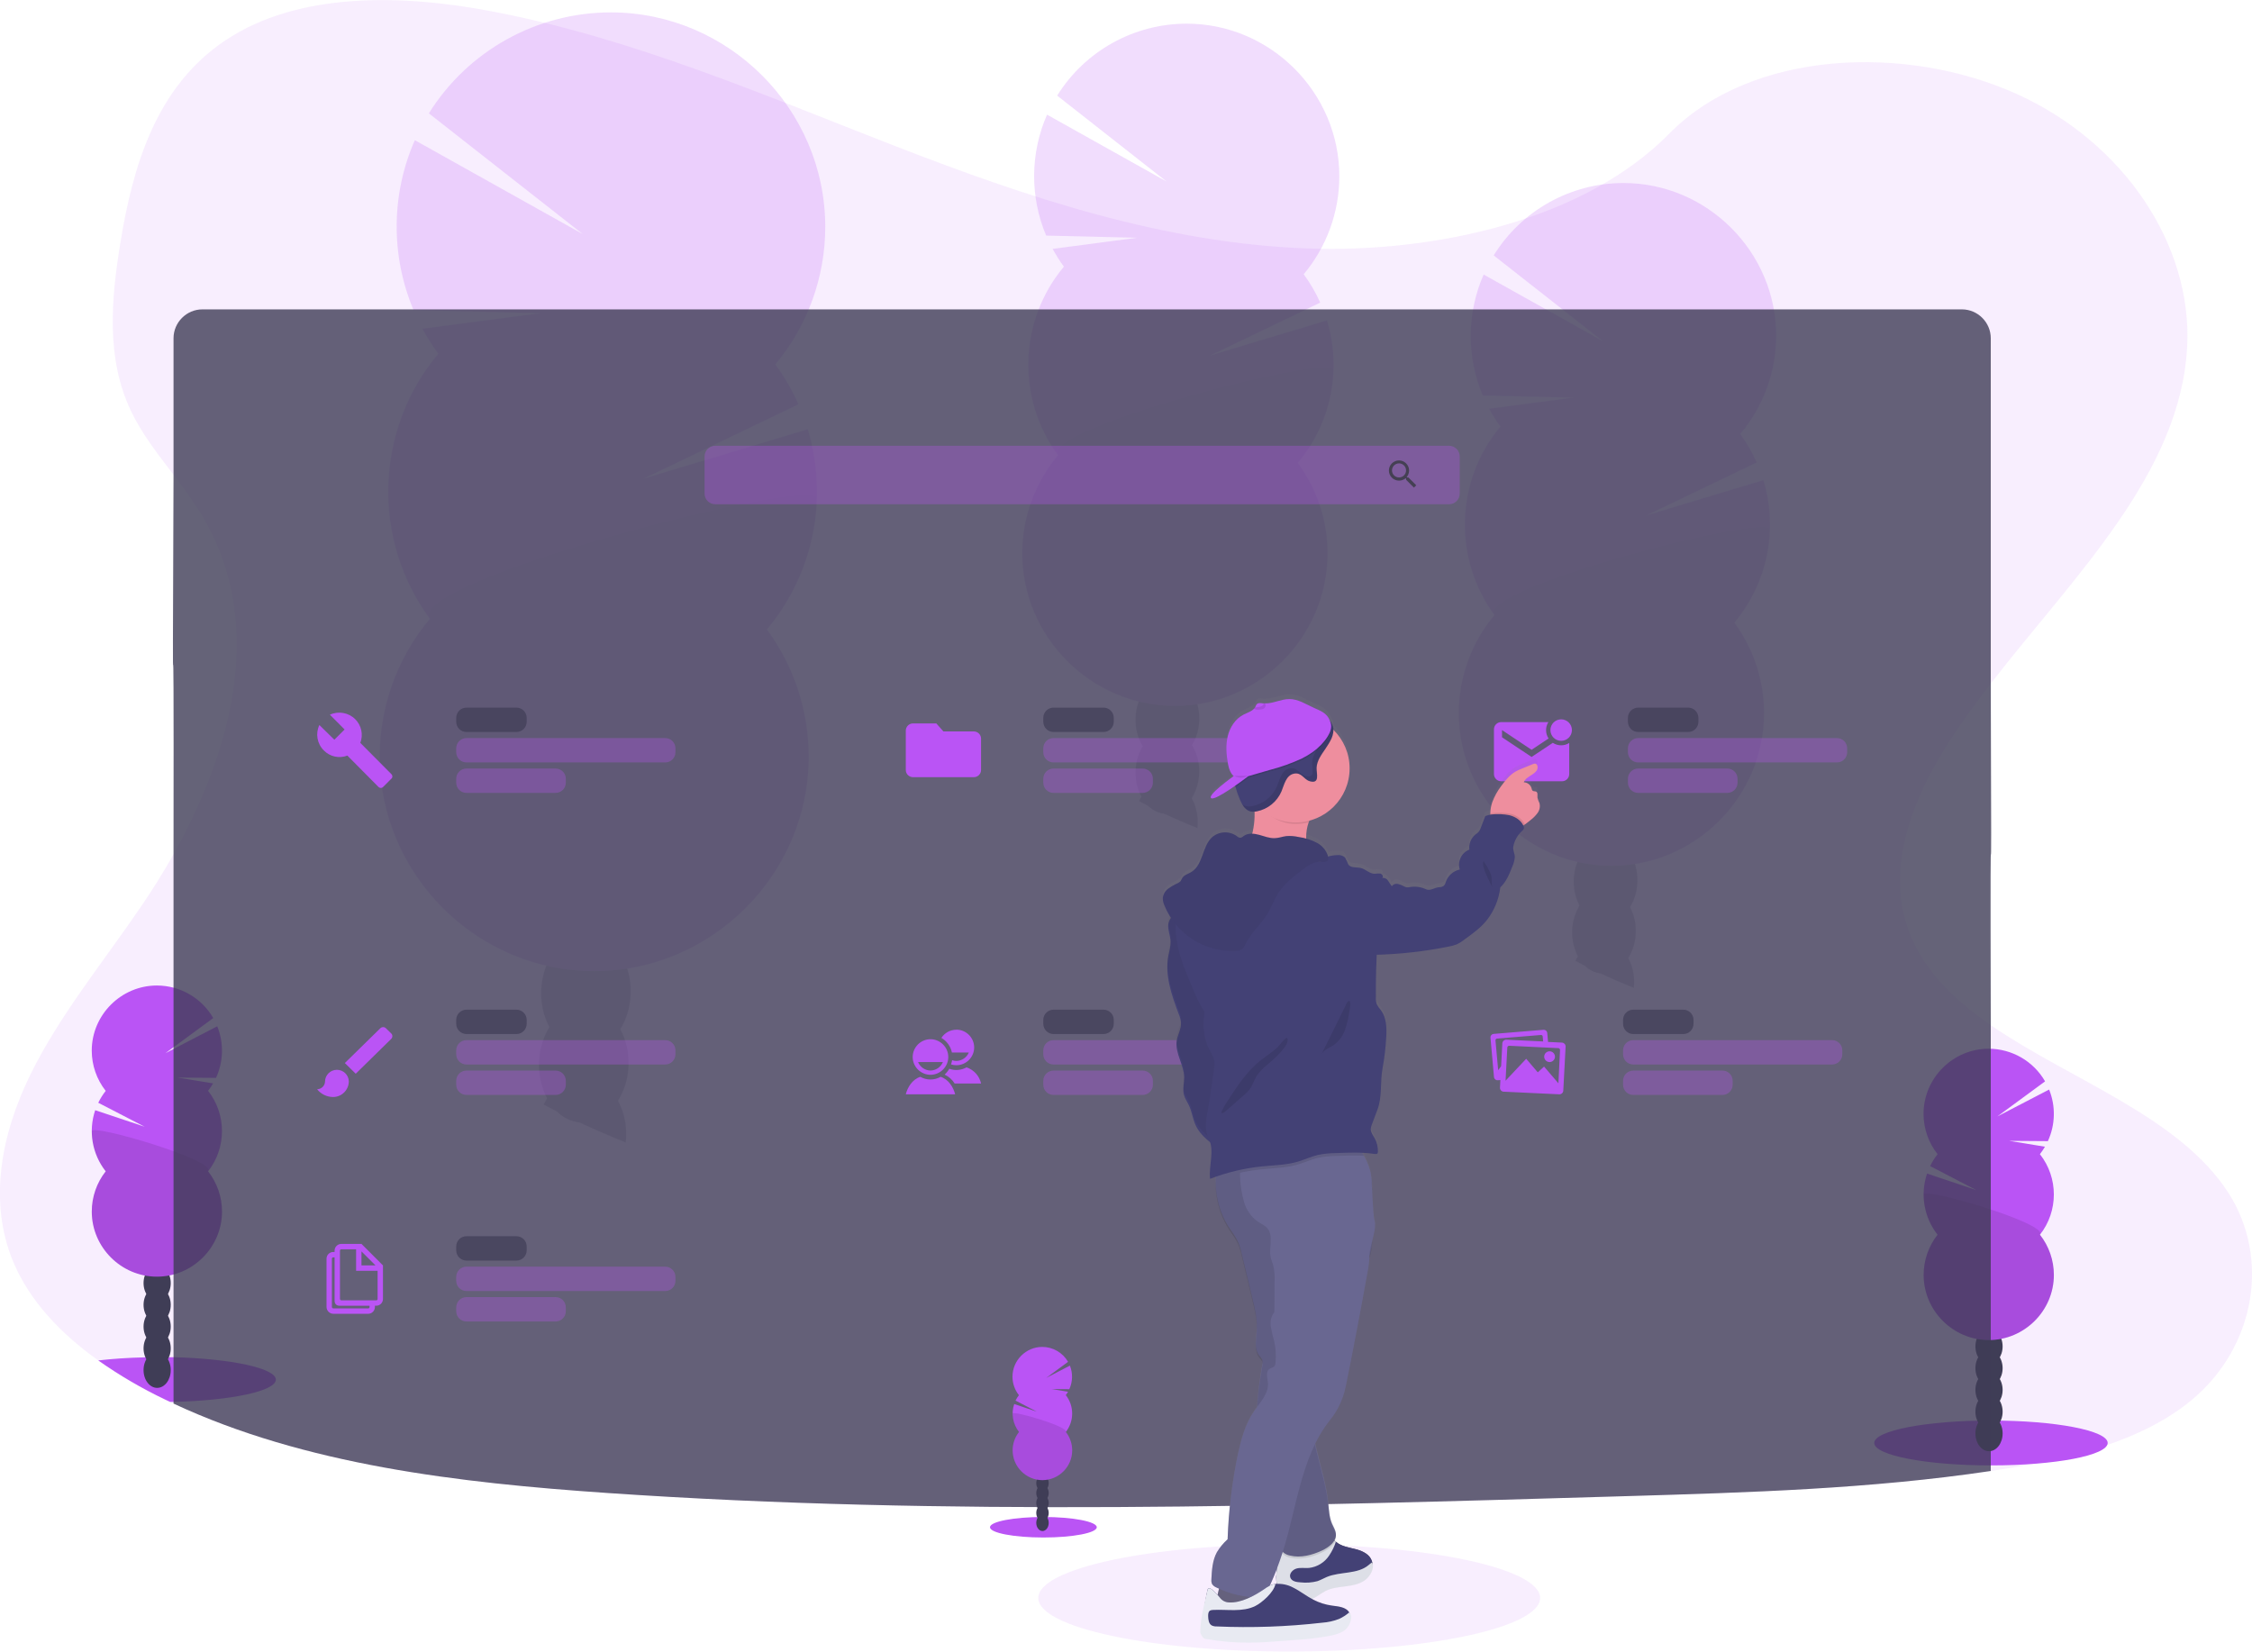 <?xml version="1.0" encoding="UTF-8" standalone="no"?><!DOCTYPE svg PUBLIC "-//W3C//DTD SVG 1.1//EN" "http://www.w3.org/Graphics/SVG/1.1/DTD/svg11.dtd"><svg width="100%" height="100%" viewBox="0 0 1100 807" version="1.1" xmlns="http://www.w3.org/2000/svg" xmlns:xlink="http://www.w3.org/1999/xlink" xml:space="preserve" xmlns:serif="http://www.serif.com/" style="fill-rule:evenodd;clip-rule:evenodd;stroke-linejoin:round;stroke-miterlimit:1.414;"><ellipse cx="629.72" cy="780.56" rx="122.56" ry="26.18" style="fill:#ba54f5;fill-opacity:0.1;"/><path d="M1070.55,683.84c-24.35,20.2 -59,28.56 -92.51,33.84l-5.64,0.86c-58.57,8.74 -118.32,10.52 -177.79,12.28c-165.87,4.91 -332.17,9.81 -497.6,-1.51c-73.16,-5 -148.13,-13.76 -212.25,-43.7l-1.67,-0.79c-0.83,-0.39 -1.66,-0.78 -2.49,-1.19c-11.385,-5.434 -22.29,-11.82 -32.6,-19.09c-18.31,-13.06 -33.43,-29 -41.42,-47.91c-12.52,-29.66 -5.9,-63 8.4,-92c14.3,-29 35.8,-55.12 54.34,-82.43c5.44,-8 10.6,-16.3 15.4,-24.81c30,-53.37 44.88,-115.13 13.43,-166.56c-4.151,-6.557 -8.634,-12.899 -13.43,-19c-7.67,-10 -15.47,-20 -20.74,-31.07c-12.29,-25.76 -9.65,-54.73 -5.17,-82.25c6,-36.59 17.05,-76 51.38,-98.86c35.67,-23.74 86.3,-22.54 130.57,-14c68.83,13.19 132.36,40.8 196.49,65.7c64.13,24.9 131.35,47.58 201.86,50.02c62.26,2.17 134.89,-14 176.23,-56.08c40.15,-40.85 115.6,-43.94 170,-19.27c51.91,23.54 85.48,73.36 83,123.12c-3.16,62.1 -54.93,111.83 -95.9,164.7c-6.81,8.79 -13.33,17.68 -19.28,26.72c-19.42,29.53 -33.15,65 -19.78,96.88c7.5,17.85 21.81,31.47 39.06,43.36c38.65,26.63 92,44.55 116,81.83c20.67,32.16 13.01,75.56 -17.89,101.21Z" style="fill:#ba54f5;fill-opacity:0.1;fill-rule:nonzero;"/><ellipse cx="972.5" cy="704.85" rx="57.01" ry="10.96" style="fill:#ba54f5;"/><ellipse cx="971.55" cy="700.19" rx="6.64" ry="8.69" style="fill:#3f3d56;"/><ellipse cx="971.55" cy="689.57" rx="6.64" ry="8.69" style="fill:#3f3d56;"/><ellipse cx="971.55" cy="678.94" rx="6.64" ry="8.69" style="fill:#3f3d56;"/><ellipse cx="971.55" cy="668.32" rx="6.64" ry="8.69" style="fill:#3f3d56;"/><ellipse cx="971.55" cy="657.7" rx="6.64" ry="8.69" style="fill:#3f3d56;"/><ellipse cx="971.55" cy="647.08" rx="6.64" ry="8.69" style="fill:#3f3d56;"/><ellipse cx="971.55" cy="636.46" rx="6.64" ry="8.69" style="fill:#3f3d56;"/><path d="M996.4,563.78c0.908,-1.153 1.734,-2.37 2.47,-3.64l-17.44,-2.86l18.86,0.14c3.667,-7.953 3.888,-17.079 0.61,-25.2l-25.31,13.15l23.34,-17.15c-5.667,-9.849 -16.199,-15.939 -27.562,-15.939c-17.445,0 -31.8,14.355 -31.8,31.8c0,7.155 2.415,14.105 6.852,19.719c-1.417,1.796 -2.634,3.741 -3.63,5.8l22.64,11.77l-24.14,-8.1c-3.445,10.17 -1.511,21.422 5.13,29.86c-4.404,5.603 -6.8,12.526 -6.8,19.653c0,17.445 14.355,31.8 31.8,31.8c17.445,0 31.8,-14.355 31.8,-31.8c0,-7.127 -2.396,-14.05 -6.8,-19.653c9.051,-11.495 9.051,-27.825 0,-39.32l-0.02,-0.03Z" style="fill:#ba54f5;fill-rule:nonzero;"/><path d="M939.61,583.44c-0.008,7.132 2.392,14.061 6.81,19.66c-4.404,5.603 -6.8,12.526 -6.8,19.653c0,17.445 14.355,31.8 31.8,31.8c17.445,0 31.8,-14.355 31.8,-31.8c0,-7.127 -2.396,-14.05 -6.8,-19.653c4.24,-5.41 -56.81,-23.23 -56.81,-19.66Z" style="fill-opacity:0.1;fill-rule:nonzero;"/><path d="M134.73,673.91c0,5.59 -21.81,10.21 -50,10.87l-1.67,0c-0.83,-0.39 -1.66,-0.78 -2.49,-1.19c-11.373,-5.423 -22.268,-11.796 -32.57,-19.05c6.85,-0.8 14.64,-1.34 23,-1.52l1.13,0c1.82,0 3.67,-0.06 5.54,-0.06l7.05,0c28.2,0.73 50.01,5.41 50.01,10.95Z" style="fill:#ba54f5;fill-rule:nonzero;"/><ellipse cx="76.76" cy="669.25" rx="6.64" ry="8.69" style="fill:#3f3d56;"/><ellipse cx="76.76" cy="658.63" rx="6.64" ry="8.69" style="fill:#3f3d56;"/><ellipse cx="76.76" cy="648.01" rx="6.64" ry="8.69" style="fill:#3f3d56;"/><ellipse cx="76.76" cy="637.39" rx="6.64" ry="8.69" style="fill:#3f3d56;"/><ellipse cx="76.76" cy="626.77" rx="6.64" ry="8.69" style="fill:#3f3d56;"/><ellipse cx="76.76" cy="616.15" rx="6.64" ry="8.69" style="fill:#3f3d56;"/><ellipse cx="76.76" cy="605.52" rx="6.64" ry="8.69" style="fill:#3f3d56;"/><path d="M101.61,532.84c0.908,-1.152 1.737,-2.365 2.48,-3.63l-17.45,-2.84l18.87,0.14c3.658,-7.952 3.876,-17.073 0.6,-25.19l-25.3,13.13l23.34,-17.16c-5.675,-9.822 -16.191,-15.892 -27.535,-15.892c-17.445,0 -31.8,14.355 -31.8,31.8c0,7.135 2.401,14.066 6.815,19.672c-1.411,1.8 -2.628,3.744 -3.63,5.8l22.64,11.7l-24.14,-8.07c-3.43,10.172 -1.498,21.416 5.13,29.86c-4.404,5.603 -6.8,12.526 -6.8,19.653c0,17.445 14.355,31.8 31.8,31.8c17.445,0 31.8,-14.355 31.8,-31.8c0,-7.127 -2.396,-14.05 -6.8,-19.653c9.051,-11.495 9.051,-27.825 0,-39.32l-0.02,0Z" style="fill:#ba54f5;fill-rule:nonzero;"/><path d="M44.83,552.5c-0.012,7.131 2.385,14.06 6.8,19.66c-4.404,5.603 -6.8,12.526 -6.8,19.653c0,17.445 14.355,31.8 31.8,31.8c17.445,0 31.8,-14.355 31.8,-31.8c0,-7.127 -2.396,-14.05 -6.8,-19.653c4.24,-5.41 -56.8,-23.23 -56.8,-19.66Z" style="fill-opacity:0.1;fill-rule:nonzero;"/><g opacity="0.2"><path d="M305.84,555.29c0,0.94 -0.1,1.86 -0.2,2.76c-7.76,-3.12 -15.4,-6.43 -22.92,-9.93c-4,-0.527 -7.722,-2.342 -10.6,-5.17c-2.19,-1.1 -4.37,-2.24 -6.54,-3.39c0.489,-1.034 1.043,-2.036 1.66,-3c4.2,-6.66 10.6,-10.83 17.65,-10.6c7.05,0.23 13.15,4.78 16.93,11.66c2.896,5.424 4.285,11.527 4.02,17.67Z" style="fill:#3f3d56;fill-rule:nonzero;"/><path d="M307,520.37c-0.144,6.126 -1.915,12.104 -5.13,17.32c-4.21,6.64 -10.6,10.81 -17.65,10.58c-0.49,0 -1,-0.06 -1.45,-0.1c-4,-0.527 -7.722,-2.342 -10.6,-5.17c-1.956,-1.85 -3.603,-4 -4.88,-6.37c-5.743,-11.051 -5.326,-24.332 1.1,-35c4.21,-6.66 10.6,-10.83 17.65,-10.6c7.05,0.23 13.15,4.78 16.93,11.66c2.897,5.428 4.289,11.533 4.03,17.68Z" style="fill:#3f3d56;fill-rule:nonzero;"/><path d="M264.344,483.998c0.499,-15.794 10.699,-28.307 22.764,-27.925c12.064,0.381 21.453,13.513 20.954,29.306c-0.499,15.794 -10.699,28.306 -22.763,27.925c-12.064,-0.381 -21.454,-13.513 -20.955,-29.306Z" style="fill:#3f3d56;"/><path d="M265.447,449.024c0.499,-15.794 10.699,-28.307 22.763,-27.925c12.064,0.381 21.454,13.513 20.955,29.306c-0.499,15.794 -10.699,28.306 -22.764,27.925c-12.064,-0.381 -21.453,-13.513 -20.954,-29.306Z" style="fill:#3f3d56;"/><path d="M266.549,414.05c0.499,-15.794 10.699,-28.307 22.763,-27.925c12.065,0.381 21.454,13.513 20.955,29.306c-0.499,15.794 -10.699,28.306 -22.763,27.925c-12.065,-0.381 -21.454,-13.513 -20.955,-29.306Z" style="fill:#3f3d56;"/><path d="M214.12,172.83c-2.863,-3.898 -5.456,-7.987 -7.76,-12.24l57.72,-7.62l-62.08,-1.5c-11.206,-26.564 -10.982,-56.606 0.62,-83l82,45.85l-75.15,-58.95c19.111,-30.642 52.768,-49.317 88.881,-49.317c57.464,0 104.75,47.286 104.75,104.75c0,24.57 -8.645,48.373 -24.411,67.217c4.456,6.063 8.247,12.587 11.31,19.46l-75.77,36.38l80.33,-24.17c10.258,33.846 2.724,70.68 -20,97.78c13.267,18.001 20.428,39.786 20.428,62.148c0,57.464 -47.286,104.75 -104.75,104.75c-57.464,0 -104.75,-47.286 -104.75,-104.75c0,-24.624 8.683,-48.476 24.512,-67.338c-28.585,-38.788 -26.891,-92.539 4.08,-129.45l0.04,0Z" style="fill:#ba54f5;fill-rule:nonzero;"/><path d="M399.05,243.45c-0.707,23.472 -9.322,46.031 -24.44,64c13.258,17.997 20.413,39.774 20.413,62.127c0,57.464 -47.286,104.75 -104.75,104.75c-57.465,0 -104.75,-47.286 -104.75,-104.75c0,-24.605 8.669,-48.441 24.477,-67.297c-13.43,-18.25 189.42,-70.58 189.05,-58.83Z" style="fill-opacity:0.1;fill-rule:nonzero;"/></g><g opacity="0.2"><path d="M798.18,480.51c0,0.67 -0.07,1.32 -0.14,2c-5.54,-2.193 -10.977,-4.547 -16.31,-7.06c-2.847,-0.38 -5.497,-1.671 -7.55,-3.68c-1.55,-0.79 -3.11,-1.6 -4.65,-2.41c0.349,-0.734 0.743,-1.445 1.18,-2.13c3,-4.74 7.54,-7.7 12.56,-7.54c5.02,0.16 9.36,3.4 12.05,8.3c2.049,3.844 3.037,8.167 2.86,12.52Z" style="fill:#3f3d56;fill-rule:nonzero;"/><path d="M799,455.62c-0.1,4.361 -1.36,8.617 -3.65,12.33c-3,4.72 -7.54,7.69 -12.56,7.53l-1,-0.07c-2.847,-0.38 -5.497,-1.671 -7.55,-3.68c-1.387,-1.323 -2.558,-2.854 -3.47,-4.54c-4.074,-7.857 -3.778,-17.293 0.78,-24.88c3,-4.74 7.55,-7.71 12.56,-7.55c5.01,0.16 9.37,3.4 12.05,8.3c2.047,3.859 3.028,8.196 2.84,12.56Z" style="fill:#3f3d56;fill-rule:nonzero;"/><path d="M768.698,429.777c0.355,-11.237 7.612,-20.14 16.196,-19.869c8.583,0.272 15.263,9.615 14.908,20.852c-0.355,11.237 -7.612,20.139 -16.195,19.868c-8.584,-0.271 -15.264,-9.614 -14.909,-20.851Z" style="fill:#3f3d56;"/><path d="M769.475,404.891c0.355,-11.237 7.612,-20.14 16.196,-19.868c8.583,0.271 15.264,9.614 14.909,20.851c-0.355,11.237 -7.612,20.14 -16.196,19.868c-8.583,-0.271 -15.264,-9.614 -14.909,-20.851Z" style="fill:#3f3d56;"/><path d="M770.262,380.006c0.355,-11.237 7.612,-20.14 16.196,-19.869c8.583,0.271 15.264,9.615 14.909,20.851c-0.355,11.237 -7.612,20.14 -16.196,19.869c-8.583,-0.271 -15.264,-9.615 -14.909,-20.851Z" style="fill:#3f3d56;"/><path d="M732.91,208.37c-2.041,-2.771 -3.886,-5.681 -5.52,-8.71l41.08,-5.42l-44.21,-1.07c-7.979,-18.904 -7.823,-40.284 0.43,-59.07l58.31,32.59l-53.4,-41.93c13.568,-21.957 37.608,-35.361 63.419,-35.361c40.897,0 74.55,33.653 74.55,74.55c0,17.59 -6.226,34.626 -17.569,48.071c3.176,4.317 5.878,8.964 8.06,13.86l-53.89,25.89l57.17,-17.2c7.314,24.082 1.956,50.299 -14.22,69.58c9.436,12.808 14.529,28.306 14.529,44.214c0,40.891 -33.649,74.54 -74.54,74.54c-40.892,0 -74.54,-33.649 -74.54,-74.54c0,-17.516 6.174,-34.484 17.431,-47.904c-20.317,-27.601 -19.109,-65.827 2.91,-92.09Z" style="fill:#ba54f5;fill-rule:nonzero;"/><path d="M864.52,258.59c-0.501,16.71 -6.634,32.77 -17.4,45.56c9.436,12.808 14.529,28.306 14.529,44.214c0,40.891 -33.649,74.54 -74.54,74.54c-40.892,0 -74.54,-33.649 -74.54,-74.54c0,-17.516 6.174,-34.484 17.431,-47.904c-9.58,-13 134.78,-50.23 134.52,-41.87Z" style="fill-opacity:0.1;fill-rule:nonzero;"/></g><g opacity="0.2"><path d="M585,402.46c0,0.67 -0.08,1.32 -0.15,2c-5.54,-2.193 -10.977,-4.547 -16.31,-7.06c-2.844,-0.38 -5.491,-1.671 -7.54,-3.68c-1.56,-0.79 -3.11,-1.6 -4.65,-2.41c0.344,-0.734 0.735,-1.446 1.17,-2.13c3,-4.73 7.55,-7.7 12.56,-7.54c5.01,0.16 9.36,3.4 12.05,8.3c2.053,3.844 3.044,8.166 2.87,12.52Z" style="fill:#3f3d56;fill-rule:nonzero;"/><path d="M585.74,377.57c-0.1,4.361 -1.36,8.617 -3.65,12.33c-3,4.72 -7.54,7.69 -12.56,7.53c-0.35,0 -0.68,0 -1,-0.07c-2.844,-0.38 -5.491,-1.671 -7.54,-3.68c-1.393,-1.319 -2.568,-2.852 -3.48,-4.54c-4.077,-7.858 -3.777,-17.297 0.79,-24.88c3,-4.74 7.54,-7.71 12.56,-7.55c5.02,0.16 9.36,3.4 12,8.3c2.062,3.855 3.056,8.192 2.88,12.56Z" style="fill:#3f3d56;fill-rule:nonzero;"/><path d="M554.659,350.808c0.337,-11.243 7.583,-20.161 16.171,-19.903c8.588,0.257 15.286,9.594 14.949,20.836c-0.337,11.243 -7.583,20.161 -16.171,19.904c-8.588,-0.258 -15.286,-9.595 -14.949,-20.837Z" style="fill:#3f3d56;"/><path d="M556.229,326.839c0.355,-11.236 7.612,-20.139 16.196,-19.868c8.583,0.271 15.264,9.614 14.909,20.851c-0.355,11.237 -7.612,20.14 -16.196,19.869c-8.583,-0.272 -15.264,-9.615 -14.909,-20.852Z" style="fill:#3f3d56;"/><path d="M557.027,301.944c0.355,-11.237 7.612,-20.14 16.195,-19.868c8.584,0.271 15.264,9.614 14.909,20.851c-0.355,11.237 -7.612,20.14 -16.195,19.868c-8.584,-0.271 -15.264,-9.614 -14.909,-20.851Z" style="fill:#3f3d56;"/><path d="M519.68,130.28c-2.038,-2.773 -3.882,-5.683 -5.52,-8.71l41.08,-5.42l-44.24,-1.07c-7.981,-18.904 -7.822,-40.287 0.44,-59.07l58.33,32.63l-53.39,-41.93c13.592,-21.835 37.56,-35.148 63.281,-35.148c40.891,0 74.54,33.649 74.54,74.54c0,17.5 -6.163,34.453 -17.401,47.868c3.179,4.317 5.885,8.964 8.07,13.86l-53.87,25.89l57.16,-17.2c7.314,24.082 1.956,50.299 -14.22,69.58c9.414,12.799 14.494,28.279 14.494,44.167c0,40.892 -33.648,74.54 -74.54,74.54c-40.891,0 -74.54,-33.648 -74.54,-74.54c0,-17.513 6.173,-34.478 17.426,-47.897c-20.333,-27.609 -19.129,-65.855 2.9,-92.13l0,0.04Z" style="fill:#ba54f5;fill-rule:nonzero;"/><path d="M651.29,180.54c-0.501,16.71 -6.634,32.77 -17.4,45.56c9.429,12.805 14.518,28.297 14.518,44.199c0,40.891 -33.649,74.54 -74.54,74.54c-40.892,0 -74.54,-33.649 -74.54,-74.54c0,-17.527 6.182,-34.505 17.452,-47.929c-9.59,-12.95 134.77,-50.19 134.51,-41.83Z" style="fill-opacity:0.1;fill-rule:nonzero;"/></g><path d="M972.4,500.81l0,217.73c-58.57,8.74 -118.32,10.52 -177.79,12.28c-165.87,4.91 -332.17,9.81 -497.6,-1.51c-73.16,-5 -148.13,-13.76 -212.25,-43.7l0,-268.24c0.24,-185 -0.76,0 0,-185.56l0,-66.59c0,-7.735 6.365,-14.1 14.1,-14.1l859.44,0c7.735,0 14.1,6.365 14.1,14.1l0,168.63c0.6,166.52 -0.4,0.52 0,166.96Z" style="fill:#3f3d56;fill-opacity:0.8;fill-rule:nonzero;"/><path d="M713.01,222.97c0,-2.881 -2.339,-5.22 -5.22,-5.22l-358.42,0c-2.881,0 -5.22,2.339 -5.22,5.22l0,18.12c0,2.881 2.339,5.22 5.22,5.22l358.42,0c2.881,0 5.22,-2.339 5.22,-5.22l0,-18.12Z" style="fill:#ba54f5;fill-opacity:0.3;"/><path d="M687.94,233.22l-0.61,0l-0.23,-0.19c0.763,-0.911 1.184,-2.061 1.19,-3.25c-0.033,-2.687 -2.252,-4.88 -4.94,-4.88c-2.71,0 -4.94,2.23 -4.94,4.94c0,2.71 2.23,4.94 4.94,4.94c0.007,0 0.013,0 0.02,0c1.184,-0.004 2.33,-0.422 3.24,-1.18l0.22,0.19l0,0.58l3.81,3.82l1.14,-1.14l-3.84,-3.83Zm-4.57,0c-0.003,0 -0.007,0 -0.01,0c-1.887,0 -3.44,-1.553 -3.44,-3.44c0,-1.887 1.553,-3.44 3.44,-3.44c1.887,0 3.44,1.553 3.44,3.44c0,0.007 0,0.013 0,0.02c0,1.876 -1.544,3.42 -3.42,3.42c-0.003,0 -0.007,0 -0.01,0Z" style="fill:#444053;fill-rule:nonzero;"/><path d="M257.26,498.2c0,-2.76 -2.24,-5 -5,-5l-24.42,0c-2.76,0 -5,2.24 -5,5l0,1.9c0,2.76 2.24,5 5,5l24.42,0c2.76,0 5,-2.24 5,-5l0,-1.9Z" style="fill:#3f3d56;fill-opacity:0.7;"/><path d="M276.38,527.95c0,-2.76 -2.24,-5 -5,-5l-43.54,0c-2.76,0 -5,2.24 -5,5l0,1.9c0,2.76 2.24,5 5,5l43.54,0c2.76,0 5,-2.24 5,-5l0,-1.9Z" style="fill:#ba54f5;fill-opacity:0.3;"/><path d="M329.93,513.08c0,-2.76 -2.24,-5 -5,-5l-97.09,0c-2.76,0 -5,2.24 -5,5l0,1.9c0,2.76 2.24,5 5,5l97.09,0c2.76,0 5,-2.24 5,-5l0,-1.9Z" style="fill:#ba54f5;fill-opacity:0.3;"/><path d="M164.57,522.58c-0.02,0 -0.04,0 -0.06,0c-3.13,0 -5.713,2.56 -5.74,5.69c-0.049,2.091 -1.779,3.785 -3.87,3.79c1.87,2.367 4.714,3.765 7.73,3.8c0.027,0 0.054,0 0.08,0c4.178,0 7.627,-3.413 7.67,-7.59c-0.033,-3.132 -2.618,-5.69 -5.75,-5.69c-0.02,0 -0.04,0 -0.06,0Zm26.53,-17.76l-2.6,-2.55c-0.75,-0.737 -1.97,-0.737 -2.72,0l-17.34,17l5.32,5.22l17.32,-17c0.367,-0.351 0.575,-0.837 0.575,-1.345c0,-0.498 -0.2,-0.976 -0.555,-1.325Z" style="fill:#ba54f5;fill-rule:nonzero;"/><path d="M257.26,350.66c0,-2.76 -2.24,-5 -5,-5l-24.42,0c-2.76,0 -5,2.24 -5,5l0,1.9c0,2.76 2.24,5 5,5l24.42,0c2.76,0 5,-2.24 5,-5l0,-1.9Z" style="fill:#3f3d56;fill-opacity:0.7;"/><path d="M276.38,380.41c0,-2.76 -2.24,-5 -5,-5l-43.54,0c-2.76,0 -5,2.24 -5,5l0,1.9c0,2.76 2.24,5 5,5l43.54,0c2.76,0 5,-2.24 5,-5l0,-1.9Z" style="fill:#ba54f5;fill-opacity:0.3;"/><path d="M329.93,365.53c0,-2.76 -2.24,-5 -5,-5l-97.09,0c-2.76,0 -5,2.24 -5,5l0,1.9c0,2.76 2.24,5 5,5l97.09,0c2.76,0 5,-2.24 5,-5l0,-1.9Z" style="fill:#ba54f5;fill-opacity:0.3;"/><path d="M191.18,378.15l-15.18,-15.28c1.536,-4.008 0.548,-8.568 -2.51,-11.58c-3.251,-3.225 -8.191,-4.097 -12.35,-2.18l7.18,7.22l-5,5l-7.32,-7.18c-1.99,4.166 -1.116,9.166 2.17,12.41c2.976,3.071 7.523,4.066 11.51,2.52l15.15,15.29c0.304,0.322 0.727,0.504 1.17,0.504c0.443,0 0.866,-0.182 1.17,-0.504l3.84,-3.86c0.408,-0.282 0.653,-0.747 0.653,-1.243c0,-0.42 -0.175,-0.821 -0.483,-1.107l0,-0.01Z" style="fill:#ba54f5;fill-rule:nonzero;"/><path d="M544.02,498.2c0,-2.76 -2.24,-5 -5,-5l-24.42,0c-2.76,0 -5,2.24 -5,5l0,1.9c0,2.76 2.24,5 5,5l24.42,0c2.76,0 5,-2.24 5,-5l0,-1.9Z" style="fill:#3f3d56;fill-opacity:0.7;"/><path d="M563.14,527.95c0,-2.76 -2.24,-5 -5,-5l-43.54,0c-2.76,0 -5,2.24 -5,5l0,1.9c0,2.76 2.24,5 5,5l43.54,0c2.76,0 5,-2.24 5,-5l0,-1.9Z" style="fill:#ba54f5;fill-opacity:0.3;"/><path d="M616.69,513.08c0,-2.76 -2.24,-5 -5,-5l-97.09,0c-2.76,0 -5,2.24 -5,5l0,1.9c0,2.76 2.24,5 5,5l97.09,0c2.76,0 5,-2.24 5,-5l0,-1.9Z" style="fill:#ba54f5;fill-opacity:0.3;"/><path d="M459.44,526c-3.062,1.742 -6.828,1.742 -9.89,0c-3.87,1.19 -6.24,5.09 -7.12,8.54l24.12,0c-0.87,-3.45 -3.23,-7.35 -7.11,-8.54Zm-4.94,-18.37c-4.767,0 -8.69,3.923 -8.69,8.69c0,4.767 3.923,8.69 8.69,8.69c4.767,0 8.69,-3.923 8.69,-8.69c0,-0.003 0,-0.007 0,-0.01c-0.005,-4.763 -3.927,-8.68 -8.69,-8.68Zm0,15.3c-2.661,-0.051 -5.051,-1.681 -6.07,-4.14l12.14,0c-1.019,2.459 -3.409,4.089 -6.07,4.14Z" style="fill:#ba54f5;fill-rule:nonzero;"/><path d="M472.09,521.37c-2.563,1.446 -5.635,1.699 -8.4,0.69c-0.615,1.066 -1.391,2.03 -2.3,2.86c2.026,0.926 3.732,2.433 4.9,4.33l12.91,0c-0.811,-3.694 -3.519,-6.695 -7.11,-7.88Zm-4.94,-18.38c-2.962,-0.001 -5.728,1.509 -7.33,4c2.653,1.538 4.528,4.137 5.15,7.14l8.25,0c-1.027,2.449 -3.414,4.07 -6.07,4.12c-0.71,-0.003 -1.415,-0.131 -2.08,-0.38c-0.116,0.705 -0.297,1.398 -0.54,2.07c0.846,0.272 1.731,0.407 2.62,0.4c4.767,0 8.69,-3.923 8.69,-8.69c0,-4.767 -3.923,-8.69 -8.69,-8.69l0,0.03Z" style="fill:#ba54f5;fill-rule:nonzero;"/><path d="M257.26,608.86c0,-2.76 -2.24,-5 -5,-5l-24.42,0c-2.76,0 -5,2.24 -5,5l0,1.9c0,2.76 2.24,5 5,5l24.42,0c2.76,0 5,-2.24 5,-5l0,-1.9Z" style="fill:#3f3d56;fill-opacity:0.7;"/><path d="M276.38,638.61c0,-2.76 -2.24,-5 -5,-5l-43.54,0c-2.76,0 -5,2.24 -5,5l0,1.9c0,2.76 2.24,5 5,5l43.54,0c2.76,0 5,-2.24 5,-5l0,-1.9Z" style="fill:#ba54f5;fill-opacity:0.3;"/><path d="M329.93,623.74c0,-2.76 -2.24,-5 -5,-5l-97.09,0c-2.76,0 -5,2.24 -5,5l0,1.9c0,2.76 2.24,5 5,5l97.09,0c2.76,0 5,-2.24 5,-5l0,-1.9Z" style="fill:#ba54f5;fill-opacity:0.3;"/><path d="M176.57,607.62l-9.82,0c-0.013,0 -0.027,0 -0.04,0c-1.785,0 -3.258,1.456 -3.28,3.24l0,0.7l-0.62,0c-0.013,0 -0.027,0 -0.04,0c-1.785,0 -3.258,1.456 -3.28,3.24l0,23.63c0.011,1.817 1.503,3.309 3.32,3.32l17.08,0c1.779,-0.022 3.23,-1.491 3.23,-3.27c0,-0.017 0,-0.033 0,-0.05l0,-0.62l0.71,0c1.779,-0.022 3.23,-1.491 3.23,-3.27c0,-0.017 0,-0.033 0,-0.05l0,-16.37l-10.49,-10.5Zm0,3.66l6.84,6.84l-6.84,0l0,-6.84Zm3.94,27.15c0.017,0.361 -0.26,0.673 -0.62,0.7l-17.08,0c-0.374,-0.02 -0.675,-0.326 -0.69,-0.7l0,-23.63c0.026,-0.356 0.333,-0.632 0.69,-0.62l0.62,0l0,21c0,1.82 0.86,2.66 2.67,2.66l14.41,0l0,0.59Zm3.93,-3.94c0.023,0.359 -0.252,0.673 -0.61,0.7l-17.08,0c-0.374,-0.02 -0.675,-0.326 -0.69,-0.7l0,-23.63c0.026,-0.356 0.333,-0.632 0.69,-0.62l7.19,0l0,10.51l10.5,0l0,13.74Z" style="fill:#ba54f5;fill-rule:nonzero;"/><path d="M544.02,350.66c0,-2.76 -2.24,-5 -5,-5l-24.42,0c-2.76,0 -5,2.24 -5,5l0,1.9c0,2.76 2.24,5 5,5l24.42,0c2.76,0 5,-2.24 5,-5l0,-1.9Z" style="fill:#3f3d56;fill-opacity:0.7;"/><path d="M563.14,380.41c0,-2.76 -2.24,-5 -5,-5l-43.54,0c-2.76,0 -5,2.24 -5,5l0,1.9c0,2.76 2.24,5 5,5l43.54,0c2.76,0 5,-2.24 5,-5l0,-1.9Z" style="fill:#ba54f5;fill-opacity:0.3;"/><path d="M616.69,365.53c0,-2.76 -2.24,-5 -5,-5l-97.09,0c-2.76,0 -5,2.24 -5,5l0,1.9c0,2.76 2.24,5 5,5l97.09,0c2.76,0 5,-2.24 5,-5l0,-1.9Z" style="fill:#ba54f5;fill-opacity:0.3;"/><path d="M457.32,353.37l-11.38,0c-1.922,0.005 -3.5,1.588 -3.5,3.51l0,19.25c0,1.92 1.58,3.5 3.5,3.5l29.76,0c1.92,0 3.5,-1.58 3.5,-3.5l0,-15.34c-0.005,-1.918 -1.582,-3.495 -3.5,-3.5l-14.88,0l-3.5,-3.94l0,0.02Z" style="fill:#ba54f5;fill-rule:nonzero;"/><path d="M827.21,498.2c0,-2.76 -2.24,-5 -5,-5l-24.42,0c-2.76,0 -5,2.24 -5,5l0,1.9c0,2.76 2.24,5 5,5l24.42,0c2.76,0 5,-2.24 5,-5l0,-1.9Z" style="fill:#3f3d56;fill-opacity:0.7;"/><path d="M846.33,527.95c0,-2.76 -2.24,-5 -5,-5l-43.54,0c-2.76,0 -5,2.24 -5,5l0,1.9c0,2.76 2.24,5 5,5l43.54,0c2.76,0 5,-2.24 5,-5l0,-1.9Z" style="fill:#ba54f5;fill-opacity:0.3;"/><path d="M899.88,513.08c0,-2.76 -2.24,-5 -5,-5l-97.09,0c-2.76,0 -5,2.24 -5,5l0,1.9c0,2.76 2.24,5 5,5l97.09,0c2.76,0 5,-2.24 5,-5l0,-1.9Z" style="fill:#ba54f5;fill-opacity:0.3;"/><path d="M762.93,509.28l-6.77,-0.32l-0.4,-4.41c-0.087,-0.864 -0.823,-1.53 -1.692,-1.53c-0.062,0 -0.125,0.003 -0.188,0.01l-24.27,2c-0.887,0.04 -1.594,0.781 -1.594,1.668c0,0.041 0.001,0.081 0.004,0.122l1.73,19.35c0.109,0.923 0.956,1.595 1.88,1.49l1.23,-0.09l-0.19,3.76c-0.001,0.02 -0.001,0.04 -0.001,0.06c0,1.012 0.82,1.849 1.831,1.87l27.09,1.28c1.025,0.068 1.926,-0.715 2,-1.74l1.14,-21.6c0.001,-0.02 0.001,-0.041 0.001,-0.061c0,-0.998 -0.803,-1.827 -1.801,-1.859Zm-29.12,0.44l-0.58,11.06l-1.44,2l-1.32,-14.61l0,-0.09c0.052,-0.404 0.375,-0.723 0.78,-0.77l21.42,-1.75c0.409,-0.039 0.786,0.238 0.87,0.64c0.084,0.402 0,0 0,0l0.21,2.52l-18,-0.86c-0.013,0 -0.027,0 -0.04,0c-1.028,0 -1.879,0.833 -1.9,1.86Zm27.4,19.44l-7,-8.17l-3.07,2.82l-5.67,-6.63l-10.07,10.72l0.86,-16.33c0.099,-0.461 0.53,-0.781 1,-0.74l23.9,1.16c0.455,0.01 0.829,0.375 0.85,0.83c0.021,0.455 0,0 0,0l-0.8,16.34Z" style="fill:#ba54f5;fill-rule:nonzero;"/><path d="M756.89,518.79c0.003,0 0.007,0 0.01,0c1.443,0 2.63,-1.187 2.63,-2.63c0,-1.443 -1.187,-2.63 -2.63,-2.63c-1.443,0 -2.63,1.187 -2.63,2.63c0.005,1.437 1.183,2.619 2.62,2.63Z" style="fill:#ba54f5;fill-rule:nonzero;"/><path d="M829.59,350.66c0,-2.76 -2.24,-5 -5,-5l-24.42,0c-2.76,0 -5,2.24 -5,5l0,1.9c0,2.76 2.24,5 5,5l24.42,0c2.76,0 5,-2.24 5,-5l0,-1.9Z" style="fill:#3f3d56;fill-opacity:0.7;"/><path d="M848.71,380.41c0,-2.76 -2.24,-5 -5,-5l-43.54,0c-2.76,0 -5,2.24 -5,5l0,1.9c0,2.76 2.24,5 5,5l43.54,0c2.76,0 5,-2.24 5,-5l0,-1.9Z" style="fill:#ba54f5;fill-opacity:0.3;"/><path d="M902.26,365.53c0,-2.76 -2.24,-5 -5,-5l-97.09,0c-2.76,0 -5,2.24 -5,5l0,1.9c0,2.76 2.24,5 5,5l97.09,0c2.76,0 5,-2.24 5,-5l0,-1.9Z" style="fill:#ba54f5;fill-opacity:0.3;"/><circle cx="762.56" cy="356.63" r="5.25" style="fill:#ba54f5;"/><path d="M758.53,362.82l-10.42,6.94l-14.44,-9.62l0,-3.51l14.44,9.63l8.3,-5.53c-1.596,-2.412 -1.635,-5.549 -0.1,-8l-23.07,0c-1.923,0.005 -3.505,1.587 -3.51,3.51l0,21.88c0.005,1.923 1.587,3.505 3.51,3.51l29.76,0c1.922,-0.005 3.5,-1.588 3.5,-3.51l0,-15.2c-2.442,1.552 -5.582,1.529 -8,-0.06l0.03,-0.04Z" style="fill:#ba54f5;fill-rule:nonzero;"/><ellipse cx="509.64" cy="746.02" rx="26.08" ry="5.01" style="fill:#ba54f5;"/><ellipse cx="509.21" cy="743.89" rx="3.04" ry="3.97" style="fill:#3f3d56;"/><ellipse cx="509.21" cy="739.03" rx="3.04" ry="3.97" style="fill:#3f3d56;"/><ellipse cx="509.21" cy="734.17" rx="3.04" ry="3.97" style="fill:#3f3d56;"/><ellipse cx="509.21" cy="729.31" rx="3.04" ry="3.97" style="fill:#3f3d56;"/><ellipse cx="509.21" cy="724.46" rx="3.04" ry="3.97" style="fill:#3f3d56;"/><ellipse cx="509.21" cy="719.6" rx="3.04" ry="3.97" style="fill:#3f3d56;"/><ellipse cx="509.21" cy="714.74" rx="3.04" ry="3.97" style="fill:#3f3d56;"/><path d="M520.57,681.5c0.418,-0.528 0.795,-1.086 1.13,-1.67l-8,-1.31l8.62,0.07c1.669,-3.637 1.771,-7.806 0.28,-11.52l-11.57,6l10.67,-7.85c-2.591,-4.503 -7.407,-7.288 -12.603,-7.288c-7.976,0 -14.54,6.563 -14.54,14.54c0,3.277 1.108,6.459 3.143,9.028c-0.643,0.824 -1.2,1.712 -1.66,2.65l10.36,5.38l-11,-3.7c-1.576,4.648 -0.695,9.792 2.34,13.65c-2.014,2.562 -3.11,5.728 -3.11,8.987c0,7.976 6.564,14.54 14.54,14.54c7.976,0 14.54,-6.564 14.54,-14.54c0,-3.259 -1.096,-6.425 -3.11,-8.987c4.143,-5.262 4.143,-12.738 0,-18l-0.03,0.02Z" style="fill:#ba54f5;fill-rule:nonzero;"/><path d="M494.6,690.49c-0.01,3.265 1.087,6.438 3.11,9c-2.014,2.562 -3.11,5.728 -3.11,8.987c0,7.976 6.564,14.54 14.54,14.54c7.976,0 14.54,-6.564 14.54,-14.54c0,-3.259 -1.096,-6.425 -3.11,-8.987c1.95,-2.48 -25.97,-10.63 -25.97,-9Z" style="fill-opacity:0.1;fill-rule:nonzero;"/><path d="M752,390.23c-0.427,-0.862 -0.763,-1.767 -1,-2.7c-0.1,-1.07 0.32,-2.48 -0.63,-3c-0.53,-0.29 -1.27,-0.07 -1.74,-0.45c-0.29,-0.338 -0.468,-0.757 -0.51,-1.2c-0.477,-1.716 -2.02,-2.935 -3.8,-3c1,-2.71 4.68,-3.37 6.3,-5.76c0.81,-1.19 0.55,-3.38 -0.88,-3.39c-0.347,0.013 -0.688,0.098 -1,0.25l-5.33,2.2c-1.027,0.402 -2.029,0.867 -3,1.39c-2.93,1.67 -5.12,4.38 -7.09,7.13c-1.863,2.43 -3.35,5.127 -4.41,8c-0.596,1.77 -0.913,3.622 -0.94,5.49c0,0.19 0,0.38 0,0.56c-0.87,0.15 -1.58,0.53 -2.49,0.71l-2.07,5.47c-0.274,0.914 -0.733,1.762 -1.35,2.49c-0.458,0.419 -0.946,0.803 -1.46,1.15c-2.131,1.82 -3.223,4.585 -2.91,7.37c-3.863,1.517 -5.915,5.824 -4.66,9.78c-3.154,0.682 -5.736,2.957 -6.81,6c-0.143,0.688 -0.448,1.333 -0.89,1.88c-0.676,0.52 -1.518,0.779 -2.37,0.73c-2.34,0.15 -4.38,2 -6.49,1c-2.403,-1.126 -5.09,-1.503 -7.71,-1.08c-0.54,0.129 -1.096,0.18 -1.65,0.15c-0.472,-0.083 -0.928,-0.241 -1.35,-0.47c-0.95,-0.562 -1.983,-0.971 -3.06,-1.21c-1.101,-0.235 -2.243,0.205 -2.9,1.12c-0.74,-0.81 -1.18,-1.86 -1.85,-2.73c-0.612,-0.942 -1.703,-1.464 -2.82,-1.35c0.7,-0.63 0,-1.89 -0.93,-2.11c-0.937,-0.081 -1.881,-0.048 -2.81,0.1c-2.44,0 -4.32,-2.24 -6.69,-2.83c-2.18,-0.53 -5.09,0.11 -6.21,-1.85c-0.35,-0.63 -0.45,-1.45 -1,-1.92c-0.125,-0.53 -0.368,-1.026 -0.71,-1.45c-0.9,-1 -2.41,-1.16 -3.76,-1.12c-1.485,0.042 -2.956,0.294 -4.37,0.75c0,-0.17 -0.09,-0.36 -0.15,-0.56c-0.856,-2.492 -2.573,-4.598 -4.84,-5.94c-1.76,-1.038 -3.669,-1.8 -5.66,-2.26c0,-0.18 0,-0.35 0,-0.53c-0.032,-2.524 0.36,-5.036 1.16,-7.43c0.08,-0.26 0.18,-0.52 0.27,-0.78c11.671,-3.049 19.876,-13.674 19.876,-25.736c0,-7.094 -2.837,-13.901 -7.876,-18.894c-0.007,-0.54 -0.077,-1.077 -0.21,-1.6c-0.292,-1.147 -0.839,-2.214 -1.6,-3.12c-1.22,-2.72 -3.12,-3.92 -5.55,-5.06c-0.7,-0.33 -1.44,-0.65 -2.22,-1c-3.87,-1.74 -7.61,-4.3 -12,-4.29c-4,0 -7.86,2.21 -11.82,2.13l-0.3,0l-0.29,0l-0.36,0c-1.11,-0.13 -2.44,-0.39 -3.17,0.46c-0.235,0.336 -0.424,0.703 -0.56,1.09c-0.057,0.128 -0.124,0.252 -0.2,0.37c-0.147,0.246 -0.318,0.477 -0.51,0.69c-1.28,1.4 -3.43,2 -5.2,2.94c-4,2.05 -6.62,6.23 -7.66,10.61c-1.04,4.38 -0.68,9 0.1,13.44c0.4,2.22 1.26,4.74 2.84,6.14c1.58,1.4 -13.37,9.51 -10.93,10.86c1.33,0.74 6.87,-2.77 11.64,-6.12c0.05,0.2 0.09,0.41 0.15,0.61c0.569,2.135 1.297,4.224 2.18,6.25c1,2.39 2.44,5 4.93,5.69c0.55,0.153 1.12,0.217 1.69,0.19l0.44,0c0.124,3.659 -0.263,7.318 -1.15,10.87c-1.45,-0.083 -2.888,0.314 -4.09,1.13c-0.456,0.448 -1.033,0.754 -1.66,0.88c-0.648,-0.079 -1.251,-0.375 -1.71,-0.84c-3.682,-2.654 -8.758,-2.386 -12.14,0.64c-4.84,4.57 -4.29,13.49 -10,16.95c-1.56,0.95 -3.56,1.46 -4.48,3.05c-0.221,0.508 -0.478,0.999 -0.77,1.47c-0.378,0.425 -0.841,0.766 -1.36,1c-1.648,0.738 -3.216,1.643 -4.68,2.7c-1.478,1.083 -2.45,2.724 -2.69,4.54c-0.021,1.316 0.259,2.619 0.82,3.81c0.852,2.092 1.896,4.101 3.12,6c-0.664,0.86 -1.098,1.875 -1.26,2.95c-0.4,2.81 0.94,5.58 1.09,8.42c0.13,2.48 -0.66,4.9 -1.1,7.34c-1.76,9.54 1.61,19.2 5,28.26c0.654,1.473 1.06,3.044 1.2,4.65c0.09,3 -1.6,5.67 -2.07,8.59c-1,6.14 3.53,11.92 3.63,18.13c0,2.87 -0.86,5.78 -0.14,8.55c0.47,1.85 1.62,3.44 2.44,5.17c1.44,3.06 1.83,6.53 3.21,9.62c1.65,3.363 4.094,6.273 7.12,8.48c1.73,5.49 -0.73,12.12 0,18c0.94,-0.373 1.89,-0.707 2.85,-1c-0.596,8.738 1.612,17.442 6.3,24.84c1.55,2.42 3.37,4.68 4.54,7.31c0.76,1.874 1.352,3.812 1.77,5.79c1.673,6.98 3.34,13.953 5,20.92c1.36,5.65 2.73,11.4 2.32,17.2c-0.28,4 -1.3,8.57 1.18,11.77c0.597,0.608 1.099,1.303 1.49,2.06c0.24,0.891 0.24,1.829 0,2.72c-1.213,6.744 -2.041,13.552 -2.48,20.39c-0.56,0.75 -1.12,1.51 -1.63,2.26c-4.11,6 -6.09,13.21 -7.69,20.32c-2.949,13.97 -4.676,28.17 -5.16,42.44c-2.058,1.868 -3.83,4.027 -5.26,6.41c-2.15,4 -2.43,8.7 -2.66,13.24c-0.092,0.735 -0.01,1.482 0.24,2.18c0.548,0.785 1.333,1.374 2.24,1.68l1.24,0.59c-0.27,1 -0.51,2 -0.72,3.05c-1.58,-1.78 -4.39,-4.6 -4.87,-2.54c-1.58,6.892 -2.438,13.93 -2.56,21c-0.024,0.118 -0.037,0.238 -0.037,0.358c0,0.971 0.799,1.77 1.77,1.77c0.056,0 0.112,-0.003 0.167,-0.008c6.869,1.217 13.834,1.812 20.81,1.78c5.65,0 11.29,-0.46 16.92,-0.89l5.77,-0.44c5.934,-0.318 11.838,-1.05 17.67,-2.19c2.55,-0.56 5.18,-1.35 7.1,-3.14c1.92,-1.79 2.86,-4.85 1.54,-7.12c-1.61,-2.74 -5.37,-2.94 -8.51,-3.38c-3.112,-0.437 -6.128,-1.397 -8.92,-2.84c-0.63,-0.32 -1.24,-0.68 -1.85,-1c0.16,0 0.33,-0.08 0.48,-0.14c2.7,-0.91 4.85,-3 7.39,-4.25c3,-1.45 6.31,-1.78 9.57,-2.19c3.26,-0.41 6.62,-1 9.33,-2.86c2.54,-1.74 4.34,-4.91 3.75,-7.89c-0.04,-0.21 -0.094,-0.417 -0.16,-0.62c-1,-3.23 -4.5,-5 -7.76,-5.8c-3.26,-0.8 -6.8,-1.28 -9.44,-3.38l-0.39,-0.31c-0.22,-0.19 -0.45,-0.37 -0.69,-0.56c0.582,-0.983 0.851,-2.12 0.77,-3.26c-0.14,-1.79 -1.18,-3.37 -1.89,-5c-1.39,-3.25 -1.5,-6.88 -1.88,-10.39c-0.94,-8.83 -3.65,-17.35 -5.69,-26c-0.23,-1 -0.45,-2 -0.67,-3c1.991,-4.134 4.429,-8.037 7.27,-11.64c3.251,-4.062 5.634,-8.749 7,-13.77c0.42,-1.54 0.73,-3.1 1.05,-4.67c3.613,-18.06 7.027,-36.15 10.24,-54.27c0.531,-2.582 0.836,-5.205 0.91,-7.84c0.841,-2.389 1.297,-4.897 1.35,-7.43c0.94,-3.67 1.89,-7.52 1.12,-9.92c-0.54,-1.7 -0.81,-7.51 -1.11,-13.08c0.086,-2.987 -0.095,-5.975 -0.54,-8.93c-0.09,-0.51 -0.19,-1 -0.3,-1.51c-0.06,-0.3 -0.12,-0.55 -0.18,-0.75c-0.422,-1.675 -1.011,-3.303 -1.76,-4.86c-0.382,-0.931 -0.823,-1.836 -1.32,-2.71c-0.297,-0.517 -0.631,-1.011 -1,-1.48c2.082,0.089 4.158,0.282 6.22,0.58c0.5,0.07 1.12,0.11 1.43,-0.3c0.129,-0.235 0.191,-0.502 0.18,-0.77c0.097,-2.36 -0.464,-4.7 -1.62,-6.76c-0.8,-1.42 -1.91,-2.8 -1.88,-4.43c0.054,-0.76 0.24,-1.504 0.55,-2.2l2.77,-7.44c2.35,-6.29 1.23,-13.58 2.45,-20.18c0.952,-5.157 1.56,-10.372 1.82,-15.61c0.23,-4.47 0.09,-9.32 -2.6,-12.9c-0.776,-0.864 -1.448,-1.818 -2,-2.84c-0.391,-1.085 -0.554,-2.239 -0.48,-3.39c-0.047,-7.007 0.093,-14.007 0.42,-21c11.776,-0.331 23.502,-1.669 35.05,-4c1.364,-0.233 2.704,-0.595 4,-1.08c1.428,-0.684 2.77,-1.533 4,-2.53c3.93,-2.84 7.92,-5.73 10.91,-9.55c3.551,-4.633 5.784,-10.142 6.46,-15.94c2.84,-2.63 4.35,-6.37 5.77,-10c0.702,-1.534 1.148,-3.172 1.32,-4.85c0.07,-1.72 -1.06,-3.52 -0.74,-5.21c0.546,-2.911 2.015,-5.57 4.19,-7.58c0.463,-0.329 0.813,-0.794 1,-1.33c0.064,-0.447 -0.017,-0.902 -0.23,-1.3l-0.09,-0.15c0.28,-0.17 0.54,-0.35 0.81,-0.53c0.93,-0.66 1.82,-1.39 2.69,-2.1c1.33,-1.003 2.506,-2.195 3.49,-3.54c0.982,-1.354 1.325,-3.072 0.94,-4.7Zm-128.31,383.29c-0.24,0 -0.48,0 -0.71,0.06c-0.876,0.125 -1.731,0.37 -2.54,0.73l-0.19,0.1c1.1,-2.38 2.14,-4.8 3.08,-7.26c0.11,-0.29 0.21,-0.58 0.32,-0.88l-0.12,1.64c-0.208,1.868 -0.154,3.757 0.16,5.61Z" style="fill:url(#_Linear1);fill-rule:nonzero;"/><path d="M638,409.1c0.1,3.88 1.42,7.64 1.62,11.52c-11.43,0.57 -22.72,-5 -34,-3.28c3.17,-2.05 4.86,-5.74 5.86,-9.37c1.267,-4.692 1.643,-9.58 1.11,-14.41c-0.031,-0.266 -0.077,-0.53 -0.14,-0.79c-0.42,-1.9 -1.51,-4.59 -1.22,-6.08c0.39,-2 2.25,-1.59 3.93,-1.48c5.117,0.406 10.211,1.074 15.26,2c1.32,0.23 14.13,3.43 14.33,3.1c-2.251,3.602 -4.112,7.433 -5.55,11.43c-0.81,2.369 -1.216,4.857 -1.2,7.36Z" style="fill:#ee8e9e;fill-rule:nonzero;"/><path d="M751.05,397.1c-0.981,1.341 -2.157,2.527 -3.49,3.52c-0.87,0.71 -1.76,1.44 -2.69,2.09c-1.658,1.284 -3.637,2.089 -5.72,2.33c-2.72,0.18 -8.51,-1.42 -10.2,-3.75c-0.723,-1.171 -1.072,-2.535 -1,-3.91c0.028,-1.858 0.345,-3.7 0.94,-5.46c1.059,-2.873 2.546,-5.571 4.41,-8c2,-2.74 4.16,-5.43 7.09,-7.09c0.971,-0.523 1.973,-0.988 3,-1.39l5.33,-2.18c0.312,-0.155 0.652,-0.244 1,-0.26c1.43,0 1.69,2.2 0.88,3.38c-1.62,2.38 -5.27,3 -6.3,5.73c1.768,0.056 3.308,1.251 3.8,2.95c0.041,0.44 0.22,0.857 0.51,1.19c0.47,0.37 1.21,0.16 1.74,0.45c0.95,0.5 0.53,1.91 0.63,3c0.237,0.926 0.573,1.825 1,2.68c0.403,1.632 0.062,3.362 -0.93,4.72Z" style="fill:#ee8e9e;fill-rule:nonzero;"/><path d="M593.4,786.45c0.88,-0.88 2.32,-0.73 3.55,-0.54c6.6,1.041 13.269,1.579 19.95,1.61c0.84,-4.08 -1.59,-8 -2.37,-12.14c-0.113,-1.061 -0.382,-2.099 -0.8,-3.08c-0.94,-1.8 -3.06,-2.63 -5.05,-3c-3.59,-0.76 -9.21,-2.09 -11.22,1.54c-2.41,4.31 -3.18,10.75 -4.06,15.61Z" style="fill:#65617d;fill-rule:nonzero;"/><path d="M666.49,771.02c-2.71,1.85 -6.07,2.42 -9.33,2.84c-3.26,0.42 -6.61,0.74 -9.57,2.19c-2.54,1.26 -4.69,3.32 -7.39,4.22c-2.505,0.69 -5.145,0.731 -7.67,0.12c-3,-0.57 -6.26,-1.67 -7.89,-4.29c-1.46,-2.32 -1.31,-5.27 -1.11,-8c0.24,-3.09 0.47,-6.2 0.69,-9.3c-0.01,-0.785 0.19,-1.559 0.58,-2.24c2.19,-3.2 7.52,1.33 10.37,1.33c4.52,0 9.37,-2.46 12.62,-5.45c0.291,-0.299 0.629,-0.549 1,-0.74c1.29,-0.58 2.58,0.49 3.72,1.42l0.39,0.31c2.64,2.09 6.18,2.52 9.44,3.37c3.26,0.85 6.75,2.55 7.76,5.77c0.067,0.199 0.121,0.403 0.16,0.61c0.57,2.95 -1.26,6.1 -3.77,7.84Z" style="fill:#3f3d56;fill-rule:nonzero;"/><path d="M666.49,771.02c-2.71,1.85 -6.07,2.42 -9.33,2.84c-3.26,0.42 -6.61,0.74 -9.57,2.19c-2.54,1.26 -4.69,3.32 -7.39,4.22c-2.505,0.69 -5.145,0.731 -7.67,0.12c-3,-0.57 -6.26,-1.67 -7.89,-4.29c-1.46,-2.32 -1.31,-5.27 -1.11,-8c0.24,-3.09 0.47,-6.2 0.69,-9.3c-0.01,-0.785 0.19,-1.559 0.58,-2.24c2.19,-3.2 7.52,1.33 10.37,1.33c4.52,0 9.37,-2.46 12.62,-5.45c0.291,-0.299 0.629,-0.549 1,-0.74c1.29,-0.58 2.58,0.49 3.72,1.42l0.39,0.31c2.64,2.09 6.18,2.52 9.44,3.37c3.26,0.85 6.75,2.55 7.76,5.77c0.067,0.199 0.121,0.403 0.16,0.61c0.57,2.95 -1.26,6.1 -3.77,7.84Z" style="fill:#434175;fill-rule:nonzero;"/><path d="M666.49,772.06c-2.71,1.85 -6.07,2.43 -9.33,2.85c-3.26,0.42 -6.61,0.73 -9.57,2.18c-2.54,1.26 -4.69,3.32 -7.39,4.22c-2.505,0.69 -5.145,0.731 -7.67,0.12c-3.225,-0.676 -6.059,-2.591 -7.89,-5.33c-1.46,-2.32 -1.31,-5.27 -1.11,-8c0.24,-3.09 0.47,-6.2 0.69,-9.3c-0.01,-0.785 0.19,-1.559 0.58,-2.24c2.19,-3.2 7.52,1.33 10.37,1.33c4.52,0 9.37,-2.46 12.62,-5.45c0.291,-0.299 0.629,-0.549 1,-0.74c1.29,-0.58 2.58,0.49 3.72,1.42c-0.748,2.323 -1.815,4.53 -3.17,6.56c-2.218,3.478 -5.899,5.768 -10,6.22c-2,0.15 -4.09,-0.25 -6,0.27c-1.91,0.52 -3.77,2.52 -3.08,4.42c0.69,1.9 3.06,2.25 5,2.36c2.749,0.316 5.533,0.119 8.21,-0.58c1.6,-0.53 3.07,-1.41 4.62,-2.06c6.62,-2.74 15,-1.21 20.46,-5.85c0.521,-0.471 1.08,-0.899 1.67,-1.28c1.45,2.99 -1.22,7.19 -3.73,8.88Z" style="fill:#e8eaf2;fill-rule:nonzero;"/><path d="M666.49,772.06c-2.71,1.85 -6.07,2.43 -9.33,2.85c-3.26,0.42 -6.61,0.73 -9.57,2.18c-2.54,1.26 -4.69,3.32 -7.39,4.22c-2.505,0.69 -5.145,0.731 -7.67,0.12c-3.225,-0.676 -6.059,-2.591 -7.89,-5.33c-1.46,-2.32 -1.31,-5.27 -1.11,-8c0.24,-3.09 0.47,-6.2 0.69,-9.3c-0.01,-0.785 0.19,-1.559 0.58,-2.24c2.19,-3.2 7.52,1.33 10.37,1.33c4.52,0 9.37,-2.46 12.62,-5.45c0.291,-0.299 0.629,-0.549 1,-0.74c1.29,-0.58 2.58,0.49 3.72,1.42c-0.748,2.323 -1.815,4.53 -3.17,6.56c-2.218,3.478 -5.899,5.768 -10,6.22c-2,0.15 -4.09,-0.25 -6,0.27c-1.91,0.52 -3.77,2.52 -3.08,4.42c0.69,1.9 3.06,2.25 5,2.36c2.749,0.316 5.533,0.119 8.21,-0.58c1.6,-0.53 3.07,-1.41 4.62,-2.06c6.62,-2.74 15,-1.21 20.46,-5.85c0.521,-0.471 1.08,-0.899 1.67,-1.28c1.45,2.99 -1.22,7.19 -3.73,8.88Z" style="fill-opacity:0.05;fill-rule:nonzero;"/><path d="M594.64,569.44c-2.093,10.342 -0.091,21.102 5.58,30c1.55,2.4 3.37,4.66 4.54,7.27c0.761,1.867 1.353,3.798 1.77,5.77l5,20.8c1.36,5.62 2.73,11.34 2.32,17.11c-0.28,4 -1.3,8.53 1.18,11.71c0.597,0.605 1.099,1.296 1.49,2.05c0.24,0.884 0.24,1.816 0,2.7c-2.54,15.11 -4.43,30.9 0.16,45.51c4.17,13.25 4.41,27.93 7.95,41.35c0.286,1.705 1.045,3.295 2.19,4.59c0.949,0.792 2.085,1.329 3.3,1.56c5.22,1.25 10.73,-0.21 15.59,-2.46c3.42,-1.59 7.1,-4.37 6.81,-8.12c-0.14,-1.79 -1.18,-3.36 -1.89,-5c-1.39,-3.23 -1.5,-6.83 -1.88,-10.33c-0.94,-8.78 -3.65,-17.26 -5.69,-25.84c-2.04,-8.58 -3.44,-17.57 -1.71,-26.23c3.542,-17.909 9.205,-35.332 16.87,-51.9c0.336,-0.88 0.866,-1.673 1.55,-2.32c0.768,-0.438 1.5,-0.937 2.19,-1.49c0.529,-0.822 0.87,-1.751 1,-2.72c0.76,-2.74 3,-4.77 4.53,-7.17c3.83,-6.08 2.62,-13.87 2.48,-21.05c-0.14,-7 0.86,-14 -0.28,-20.92c-1.14,-6.92 -5.04,-13.94 -11.69,-16.06c-3.29,-1.07 -6.85,-0.82 -10.29,-0.48c-18.23,1.8 -35.95,5.11 -53.07,11.67Z" style="fill:#696791;fill-rule:nonzero;"/><path d="M594.64,570.44c-2.093,10.342 -0.091,21.102 5.58,30c1.55,2.4 3.37,4.66 4.54,7.27c0.761,1.867 1.353,3.798 1.77,5.77l5,20.8c1.36,5.62 2.73,11.34 2.32,17.11c-0.28,4 -1.3,8.53 1.18,11.71c0.597,0.605 1.099,1.296 1.49,2.05c0.24,0.884 0.24,1.816 0,2.7c-2.54,15.11 -4.43,30.9 0.16,45.51c4.17,13.25 4.41,27.93 7.95,41.35c0.286,1.705 1.045,3.295 2.19,4.59c0.949,0.792 2.085,1.329 3.3,1.56c5.22,1.25 10.73,-0.21 15.59,-2.46c3.42,-1.59 7.1,-4.37 6.81,-8.12c-0.14,-1.79 -1.18,-3.36 -1.89,-5c-1.39,-3.23 -1.5,-6.83 -1.88,-10.33c-0.94,-8.78 -3.65,-17.26 -5.69,-25.84c-2.04,-8.58 -3.44,-17.57 -1.71,-26.23c3.542,-17.909 9.205,-35.332 16.87,-51.9c0.336,-0.88 0.866,-1.673 1.55,-2.32c0.768,-0.438 1.5,-0.937 2.19,-1.49c0.529,-0.822 0.87,-1.751 1,-2.72c0.76,-2.74 3,-4.77 4.53,-7.17c3.83,-6.08 2.62,-13.87 2.48,-21.05c-0.14,-7 0.86,-14 -0.28,-20.92c-1.14,-6.92 -5.04,-13.94 -11.69,-16.06c-3.29,-1.07 -6.85,-0.82 -10.29,-0.48c-18.23,1.8 -35.95,5.11 -53.07,11.67Z" style="fill-opacity:0.1;fill-rule:nonzero;"/><path d="M668.92,613.23c-0.054,2.712 -0.359,5.414 -0.91,8.07c-3.22,18 -6.647,36 -10.28,54c-0.32,1.56 -0.63,3.12 -1.05,4.65c-1.369,4.998 -3.752,9.662 -7,13.7c-15.15,18.89 -16.46,46.32 -24.68,69.1c-0.56,1.54 -1.11,3.09 -1.7,4.61c-1.487,3.858 -3.179,7.633 -5.07,11.31c-0.208,0.531 -0.553,0.996 -1,1.35c-0.509,0.261 -1.08,0.375 -1.65,0.33c-7.398,0.037 -14.706,-1.626 -21.36,-4.86c-0.948,-0.355 -1.749,-1.022 -2.27,-1.89c-0.251,-0.694 -0.333,-1.438 -0.24,-2.17c0.23,-4.51 0.51,-9.19 2.66,-13.16c1.431,-2.373 3.203,-4.523 5.26,-6.38c0.479,-14.197 2.206,-28.325 5.16,-42.22c1.6,-7.08 3.58,-14.23 7.69,-20.21c3,-4.42 7.38,-8.78 6.84,-14.11c-0.23,-2.34 -1.21,-5.25 0.69,-6.62c0.83,-0.61 2.06,-0.69 2.63,-1.55c0.224,-0.406 0.35,-0.857 0.37,-1.32c0.39,-3.656 0.16,-7.351 -0.68,-10.93c-0.691,-2.341 -1.235,-4.722 -1.63,-7.13c-0.373,-2.441 0.275,-4.93 1.79,-6.88c0.1,-4.87 0,-9.92 0.07,-14.78c0.193,-2.769 -0.04,-5.551 -0.69,-8.25c-0.36,-1.27 -0.93,-2.49 -1.21,-3.79c-1,-4.67 1.52,-10.27 -1.5,-14c-1.26,-1.54 -3.2,-2.31 -4.85,-3.42c-3.236,-2.346 -5.584,-5.721 -6.66,-9.57c-1.075,-3.829 -1.713,-7.767 -1.9,-11.74c-0.095,-0.841 -0.095,-1.689 0,-2.53c0.048,-0.438 0.163,-0.866 0.34,-1.27c0.94,-2.11 3.46,-2.93 5.71,-3.47c14.283,-3.424 28.923,-5.136 43.61,-5.1c5.44,-3.7 8.49,-2.37 10.8,1.54c1.269,2.396 2.297,4.912 3.07,7.51c1,3.18 1.12,21 2.14,24.17c1.3,4.15 -2.55,12.65 -2.5,17.01Z" style="fill:#696791;fill-rule:nonzero;"/><path d="M570.68,451.29c-0.4,2.8 0.94,5.55 1.09,8.38c0.13,2.47 -0.66,4.88 -1.1,7.31c-1.76,9.48 1.61,19.09 5,28.11c0.654,1.463 1.06,3.024 1.2,4.62c0.09,2.94 -1.6,5.64 -2.07,8.55c-1,6.11 3.53,11.85 3.63,18c0,2.85 -0.86,5.75 -0.14,8.5c0.47,1.84 1.62,3.43 2.43,5.14c1.45,3 1.84,6.5 3.22,9.57c2.49,5.55 7.84,9.18 12.94,12.51c2.89,-1 6,-2.11 7.62,-4.72c0.7,-1.284 1.151,-2.689 1.33,-4.14c1.1,-6.33 1.06,-12.79 1,-19.21c0.109,-5.526 -0.168,-11.053 -0.83,-16.54c-1,-7 -3.29,-13.7 -4.92,-20.57c-2,-8.65 -3.09,-17.59 -6.28,-25.9c-2.81,-7.29 -7.17,-13.84 -11.77,-20.12c-1.75,-2.39 -3.14,-5.81 -6.54,-5.26c-2.951,0.507 -5.282,2.822 -5.81,5.77Z" style="fill:#434175;fill-rule:nonzero;"/><path d="M570.68,449.29c-0.4,2.8 0.94,5.55 1.09,8.38c0.13,2.47 -0.66,4.88 -1.1,7.31c-1.76,9.48 1.61,19.09 5,28.11c0.654,1.463 1.06,3.024 1.2,4.62c0.09,2.94 -1.6,5.64 -2.07,8.55c-1,6.11 3.53,11.85 3.63,18c0,2.85 -0.86,5.75 -0.14,8.5c0.47,1.84 1.62,3.43 2.43,5.14c1.45,3 1.84,6.5 3.22,9.57c2.49,5.55 7.84,9.18 12.94,12.51c2.89,-1 6,-2.11 7.62,-4.72c0.7,-1.284 1.151,-2.689 1.33,-4.14c1.1,-6.33 1.06,-12.79 1,-19.21c0.109,-5.526 -0.168,-11.053 -0.83,-16.54c-1,-7 -3.29,-13.7 -4.92,-20.57c-2,-8.65 -3.09,-17.59 -6.28,-25.9c-2.81,-7.29 -7.17,-13.84 -11.77,-20.12c-1.75,-2.39 -3.14,-5.81 -6.54,-5.26c-2.951,0.507 -5.282,2.822 -5.81,5.77Z" style="fill-opacity:0.05;fill-rule:nonzero;"/><path d="M644.66,390.28c-2.251,3.602 -4.112,7.433 -5.55,11.43c-2.061,0.508 -4.177,0.763 -6.3,0.76c-8.25,0 -14.08,-4.69 -18.93,-10.62c-0.42,-1.9 -3,-3.67 -2.74,-5.16c0.39,-2 2.25,-1.59 3.93,-1.48c5.117,0.406 10.211,1.074 15.26,2c1.32,0.16 14.13,3.4 14.33,3.07Z" style="fill-opacity:0.1;fill-rule:nonzero;"/><circle cx="632.81" cy="375.34" r="26.41" style="fill:#ee8e9e;"/><path d="M666.18,564.56c-4.57,-0.27 -9.18,-0.08 -13.76,0.1c-2.871,0.032 -5.733,0.327 -8.55,0.88c-3.47,0.79 -6.71,2.37 -10.13,3.36c-5.48,1.59 -11.26,1.66 -16.93,2.22c-3.728,0.359 -7.431,0.94 -11.09,1.74c0.048,-0.438 0.163,-0.866 0.34,-1.27c0.94,-2.11 3.46,-2.93 5.71,-3.47c14.283,-3.424 28.923,-5.136 43.61,-5.1c5.44,-3.65 8.49,-2.37 10.8,1.54Z" style="fill-opacity:0.1;fill-rule:nonzero;"/><path d="M648.18,418.58c-1.15,1.33 -2.7,2.8 -4.4,2.37c-0.619,-0.212 -1.2,-0.523 -1.72,-0.92c-3,-2 -6.78,-2.42 -10.36,-3c-7.219,-1.087 -14.351,-2.691 -21.34,-4.8c-2.032,-0.736 -4.162,-1.167 -6.32,-1.28c-4.47,0 -8.44,3 -11.24,6.48c-2.8,3.48 -4.8,7.57 -7.55,11.1c-2,2.52 -4.3,4.74 -6.13,7.35c-4.62,6.59 -5.62,15.19 -4.42,23.15c1.2,7.96 4.37,15.47 7.53,22.88c1.674,4.327 3.729,8.496 6.14,12.46c-1.06,6 -0.5,13 2.38,18.4c0.93,1.77 2.08,3.49 2.39,5.47c0.141,1.334 0.087,2.681 -0.16,4l-1.35,9.56c-0.41,2.91 -0.82,5.82 -1.35,8.72c-1,5.29 -2.28,11 0.17,15.82c2.93,5.74 -0.15,13.09 0.62,19.49c8.264,-3.193 16.923,-5.249 25.74,-6.11c5.67,-0.56 11.45,-0.63 16.93,-2.22c3.42,-1 6.66,-2.57 10.13,-3.37c2.817,-0.551 5.679,-0.842 8.55,-0.87c6.33,-0.25 12.7,-0.51 19,0.42c0.5,0.08 1.12,0.12 1.43,-0.29c0.129,-0.229 0.195,-0.488 0.19,-0.75c0.095,-2.347 -0.466,-4.674 -1.62,-6.72c-0.8,-1.41 -1.91,-2.79 -1.88,-4.41c0.054,-0.757 0.24,-1.498 0.55,-2.19l2.77,-7.4c2.35,-6.25 1.23,-13.51 2.45,-20.07c0.951,-5.13 1.559,-10.319 1.82,-15.53c0.23,-4.45 0.09,-9.27 -2.6,-12.83c-0.776,-0.861 -1.447,-1.811 -2,-2.83c-0.39,-1.078 -0.553,-2.226 -0.48,-3.37c-0.06,-8.907 0.183,-17.813 0.73,-26.72c-2.34,-4.21 -4.79,-8.51 -7.13,-12.72c-2.73,-4.9 -5.49,-9.9 -6.59,-15.4c-0.73,-3.63 -0.71,-7.38 -1.23,-11.05c-0.056,-0.934 -0.379,-1.833 -0.93,-2.59c-1.031,-0.901 -2.405,-1.307 -3.76,-1.11c-1.689,0.037 -3.362,0.334 -4.96,0.88Z" style="fill:#434175;fill-rule:nonzero;"/><path d="M744.87,402.71c-1.658,1.284 -3.637,2.089 -5.72,2.33c-2.72,0.18 -8.51,-1.42 -10.2,-3.75c-0.723,-1.171 -1.072,-2.535 -1,-3.91c0.37,-0.118 0.753,-0.192 1.14,-0.22c2.955,-0.321 5.941,-0.2 8.86,0.36c2.88,0.7 5.66,2.45 6.87,5.16l0.05,0.03Z" style="fill-opacity:0.1;fill-rule:nonzero;"/><path d="M657,459.83c1.61,2 3.28,4.06 5.56,5.25c2.63,1.36 5.72,1.39 8.67,1.33c12.17,-0.271 24.294,-1.609 36.23,-4c1.363,-0.235 2.702,-0.593 4,-1.07c1.426,-0.684 2.768,-1.529 4,-2.52c3.93,-2.82 7.92,-5.7 10.91,-9.51c3.55,-4.6 5.783,-10.079 6.46,-15.85c2.84,-2.61 4.35,-6.34 5.77,-9.93c0.702,-1.523 1.148,-3.152 1.32,-4.82c0.07,-1.71 -1.06,-3.5 -0.74,-5.18c0.544,-2.9 2.015,-5.546 4.19,-7.54c0.463,-0.329 0.813,-0.794 1,-1.33c0.063,-0.443 -0.018,-0.896 -0.23,-1.29c-1.22,-2.71 -4,-4.45 -6.88,-5.16c-2.922,-0.565 -5.912,-0.686 -8.87,-0.36c-0.985,0.187 -1.954,0.448 -2.9,0.78l-2.07,5.43c-0.274,0.911 -0.733,1.756 -1.35,2.48c-0.458,0.419 -0.946,0.803 -1.46,1.15c-2.129,1.804 -3.222,4.557 -2.91,7.33c-3.851,1.496 -5.905,5.78 -4.66,9.72c-3.155,0.681 -5.737,2.956 -6.81,6c-0.145,0.685 -0.45,1.325 -0.89,1.87c-0.669,0.516 -1.496,0.784 -2.34,0.76c-2.34,0.14 -4.38,2 -6.49,1c-2.404,-1.121 -5.09,-1.498 -7.71,-1.08c-0.54,0.129 -1.096,0.18 -1.65,0.15c-0.472,-0.083 -0.928,-0.241 -1.35,-0.47c-0.952,-0.555 -1.984,-0.96 -3.06,-1.2c-1.101,-0.235 -2.243,0.205 -2.9,1.12c-0.74,-0.81 -1.18,-1.85 -1.85,-2.72c-0.612,-0.942 -1.703,-1.464 -2.82,-1.35c0.7,-0.62 0,-1.87 -0.93,-2.1c-0.937,-0.071 -1.88,-0.038 -2.81,0.1c-2.44,0 -4.32,-2.23 -6.69,-2.81c-2.18,-0.53 -5.09,0.11 -6.21,-1.84c-0.39,-0.69 -0.47,-1.63 -1.14,-2c-0.458,-0.227 -0.982,-0.287 -1.48,-0.17c-1.547,0.203 -3.051,0.659 -4.45,1.35c-2.29,9 -1.09,18.24 0.65,27.3c0.643,4.085 2.327,7.935 4.89,11.18Z" style="fill:#434175;fill-rule:nonzero;"/><path d="M656.93,491.88l-11.37,22.94c1.23,-2.13 3.82,-3 5.87,-4.31c2.588,-1.88 4.534,-4.514 5.57,-7.54c1.029,-3.016 1.749,-6.129 2.15,-9.29c0.23,-1.45 0.71,-3.49 0,-4.81c-1.26,0.27 -1.68,1.94 -2.22,3.01Z" style="fill-opacity:0.1;fill-rule:nonzero;"/><path d="M624.21,511.37c-2.57,2.54 -5.71,4.41 -8.53,6.66c-6.6,5.26 -11.3,12.46 -15.89,19.53c-1.297,1.848 -2.387,3.833 -3.25,5.92c0.54,0.46 1.34,0 1.88,-0.49l8.93,-7.84c1.103,-0.892 2.108,-1.897 3,-3c1.55,-2.09 2.24,-4.69 3.65,-6.88c1.533,-2.096 3.362,-3.959 5.43,-5.53c2.05,-1.76 11.47,-9.73 9.18,-12.83c-1.69,0.8 -3.05,3.1 -4.4,4.46Z" style="fill-opacity:0.1;fill-rule:nonzero;"/><path d="M643.72,411.95c-2.928,-1.618 -6.133,-2.673 -9.45,-3.11c-1.967,-0.445 -3.99,-0.59 -6,-0.43c-1.86,0.23 -3.65,0.95 -5.52,1c-2.63,0.15 -5.14,-0.92 -7.68,-1.61c-2.54,-0.69 -5.47,-1 -7.6,0.57c-0.456,0.448 -1.033,0.754 -1.66,0.88c-0.646,-0.087 -1.246,-0.382 -1.71,-0.84c-3.686,-2.639 -8.751,-2.372 -12.14,0.64c-4.84,4.54 -4.29,13.41 -10,16.86c-1.56,1 -3.56,1.45 -4.48,3c-0.223,0.504 -0.48,0.992 -0.77,1.46c-0.377,0.426 -0.841,0.767 -1.36,1c-1.648,0.735 -3.216,1.636 -4.68,2.69c-1.476,1.071 -2.449,2.702 -2.69,4.51c-0.021,1.309 0.259,2.606 0.82,3.79c5.679,13.923 19.589,22.817 34.61,22.13c1.306,0.074 2.596,-0.328 3.63,-1.13c0.544,-0.616 0.974,-1.324 1.27,-2.09c2.67,-5.59 7.68,-9.72 10.86,-15c1.89,-3.17 3.11,-6.72 5.09,-9.84c3,-4.73 7.54,-8.23 12,-11.62c2.52,-1.91 5.31,-3.92 8.47,-3.79c2.81,0.12 4.86,0.27 3.82,-3.17c-0.855,-2.479 -2.569,-4.572 -4.83,-5.9Z" style="fill:#434175;fill-rule:nonzero;"/><path d="M643.72,411.95c-2.928,-1.618 -6.133,-2.673 -9.45,-3.11c-1.967,-0.445 -3.99,-0.59 -6,-0.43c-1.86,0.23 -3.65,0.95 -5.52,1c-2.63,0.15 -5.14,-0.92 -7.68,-1.61c-2.54,-0.69 -5.47,-1 -7.6,0.57c-0.456,0.448 -1.033,0.754 -1.66,0.88c-0.646,-0.087 -1.246,-0.382 -1.71,-0.84c-3.686,-2.639 -8.751,-2.372 -12.14,0.64c-4.84,4.54 -4.29,13.41 -10,16.86c-1.56,1 -3.56,1.45 -4.48,3c-0.223,0.504 -0.48,0.992 -0.77,1.46c-0.377,0.426 -0.841,0.767 -1.36,1c-1.648,0.735 -3.216,1.636 -4.68,2.69c-1.476,1.071 -2.449,2.702 -2.69,4.51c-0.021,1.309 0.259,2.606 0.82,3.79c5.679,13.923 19.589,22.817 34.61,22.13c1.306,0.074 2.596,-0.328 3.63,-1.13c0.544,-0.616 0.974,-1.324 1.27,-2.09c2.67,-5.59 7.68,-9.72 10.86,-15c1.89,-3.17 3.11,-6.72 5.09,-9.84c3,-4.73 7.54,-8.23 12,-11.62c2.52,-1.91 5.31,-3.92 8.47,-3.79c2.81,0.12 4.86,0.27 3.82,-3.17c-0.855,-2.479 -2.569,-4.572 -4.83,-5.9Z" style="fill-opacity:0.05;fill-rule:nonzero;"/><path d="M657.47,794.73c-1.92,1.79 -4.55,2.57 -7.1,3.12c-5.832,1.14 -11.736,1.872 -17.67,2.19l-5.77,0.44c-5.63,0.43 -11.27,0.86 -16.92,0.88c-6.98,0.021 -13.947,-0.581 -20.82,-1.8c-0.637,-0.024 -1.236,-0.314 -1.65,-0.8c-0.214,-0.401 -0.302,-0.858 -0.25,-1.31c0.121,-7.037 0.979,-14.042 2.56,-20.9c0.65,-2.81 5.7,3.5 5.93,3.77c1.056,1.492 2.762,2.395 4.59,2.43c5.81,0.32 12.32,-3.21 16.93,-6.35c0.991,-0.736 2.041,-1.388 3.14,-1.95c0.808,-0.361 1.663,-0.603 2.54,-0.72c2.989,-0.278 5.995,0.331 8.64,1.75c3.47,1.72 6.51,4.19 10,6c2.795,1.433 5.81,2.386 8.92,2.82c3.14,0.43 6.9,0.64 8.51,3.36c1.28,2.25 0.32,5.29 -1.58,7.07Z" style="fill:#434175;fill-rule:nonzero;"/><path d="M657.47,795.77c-1.92,1.79 -4.55,2.57 -7.1,3.12c-5.832,1.14 -11.736,1.872 -17.67,2.19l-5.77,0.44c-5.63,0.43 -11.27,0.86 -16.92,0.88c-6.98,0.026 -13.948,-0.576 -20.82,-1.8c-0.636,-0.02 -1.235,-0.307 -1.65,-0.79c-0.543,-0.72 -0.977,-1.515 -1.29,-2.36c0.12,-7 2,-14.05 3.6,-20.9c0.65,-2.81 5.7,3.5 5.93,3.77c1.056,1.492 2.762,2.395 4.59,2.43c5.81,0.32 12.32,-3.21 16.93,-6.35c0.991,-0.736 2.041,-1.388 3.14,-1.95c0.808,-0.361 1.663,-0.603 2.54,-0.72c-0.75,4.18 -6.74,9.23 -9.84,10.77c-6.26,3.11 -13.7,1.55 -20.68,1.92c-0.512,-0.011 -1.018,0.11 -1.47,0.35c-0.83,0.56 -0.88,1.75 -0.86,2.75c0.06,1.66 0.27,3.62 1.72,4.46c0.722,0.349 1.518,0.517 2.32,0.49c17.211,0.752 34.454,0.147 51.57,-1.81c2.879,-0.19 5.712,-0.821 8.4,-1.87c1.758,-0.821 3.396,-1.878 4.87,-3.14c2.2,1.72 0.36,6.34 -1.54,8.12Z" style="fill:#e8eaf2;fill-rule:nonzero;"/><path d="M643.09,375.06c-0.1,2.73 1.76,8 -3.35,6.55c-3,-0.88 -3.9,-4.49 -7.76,-3.69c-3.86,0.8 -4.76,5.57 -6.06,8.68c-2.154,5.013 -6.649,8.654 -12,9.72c-1.089,0.255 -2.221,0.255 -3.31,0c-2.49,-0.71 -3.91,-3.28 -4.93,-5.66c-0.881,-2.016 -1.61,-4.095 -2.18,-6.22c-0.402,-1.493 -0.666,-3.019 -0.79,-4.56c-0.085,-1.048 -0.085,-2.102 0,-3.15c0.46,-6.21 4,-11.87 8.52,-16.15c4.52,-4.28 10,-7.38 15.45,-10.43c1.775,-1.103 3.693,-1.957 5.7,-2.54c1.975,-0.394 4,-0.475 6,-0.24c2.644,0.108 5.244,0.719 7.66,1.8c0.989,0.488 1.896,1.125 2.69,1.89c1.134,1.047 1.946,2.397 2.34,3.89c1,4 -1.58,7.63 -3.66,10.8c-1.9,2.81 -4.19,5.79 -4.32,9.31Z" style="fill:#434175;fill-rule:nonzero;"/><path d="M729,433.67c-1.09,-2.75 -5.67,-10.36 -4.35,-13c1.381,1.951 2.551,4.042 3.49,6.24c0.86,2.15 0.18,5.01 0.86,6.76Z" style="fill-opacity:0.1;fill-rule:nonzero;"/><path d="M647.47,365.74c2.08,-3.17 4.64,-6.79 3.66,-10.8c-0.485,-1.769 -1.54,-3.33 -3,-4.44c0.339,0.585 0.595,1.214 0.76,1.87c1,4 -1.58,7.62 -3.66,10.8c-1.85,2.82 -4.14,5.81 -4.28,9.32c-0.1,2.73 1.77,8 -3.34,6.55c-3,-0.88 -3.9,-4.49 -7.77,-3.69c-3.87,0.8 -4.75,5.56 -6.06,8.68c-2.151,5.015 -6.647,8.657 -12,9.72c-1.089,0.255 -2.221,0.255 -3.31,0c-0.561,-0.164 -1.088,-0.425 -1.56,-0.77c0.779,1.557 2.131,2.754 3.77,3.34c1.092,0.25 2.228,0.25 3.32,0c5.35,-1.075 9.843,-4.717 12,-9.73c1.31,-3.12 2.16,-7.86 6.06,-8.67c3.9,-0.81 4.72,2.8 7.77,3.68c5.11,1.48 3.24,-3.82 3.34,-6.55c0.16,-3.5 2.46,-6.49 4.3,-9.31Z" style="fill-opacity:0.1;fill-rule:nonzero;"/><path d="M648.6,360.31c-0.473,0.778 -0.994,1.527 -1.56,2.24c-1.078,1.362 -2.287,2.614 -3.61,3.74c-0.79,0.68 -1.6,1.31 -2.44,1.91c-1.568,1.105 -3.215,2.091 -4.93,2.95c-5.076,2.362 -10.358,4.254 -15.78,5.65l-10.54,3.07c-1.3,1 -3.67,2.74 -6.28,4.57c-0.402,-1.493 -0.666,-3.019 -0.79,-4.56c-0.085,-1.048 -0.085,-2.102 0,-3.15c0.46,-6.21 4,-11.87 8.52,-16.15c4.52,-4.28 10,-7.38 15.45,-10.43c1.775,-1.103 3.693,-1.957 5.7,-2.54c1.975,-0.394 4,-0.475 6,-0.24c2.644,0.108 5.244,0.719 7.66,1.8c0.989,0.488 1.896,1.125 2.69,1.89c0.597,0.877 1.052,1.842 1.35,2.86c0.66,2.15 -0.26,4.45 -1.44,6.39Z" style="fill-opacity:0.1;fill-rule:nonzero;"/><path d="M648.6,359.6c-0.473,0.778 -0.994,1.527 -1.56,2.24c-1.078,1.362 -2.287,2.614 -3.61,3.74c-0.79,0.68 -1.6,1.31 -2.44,1.91c-1.57,1.101 -3.217,2.087 -4.93,2.95c-5.076,2.362 -10.358,4.254 -15.78,5.65l-10.54,3.06c-3.68,2.79 -16,11.91 -18.07,10.77c-2.44,-1.34 10.93,-10.81 10.93,-10.81l0.61,0.47c-2,-1.23 -3,-4.08 -3.42,-6.55c-0.78,-4.42 -1.15,-9 -0.1,-13.37c1.05,-4.37 3.67,-8.51 7.66,-10.55c1.77,-0.92 3.92,-1.53 5.2,-2.93c0.192,-0.213 0.363,-0.444 0.51,-0.69c0.078,-0.113 0.145,-0.234 0.2,-0.36c0.134,-0.388 0.322,-0.755 0.56,-1.09c0.73,-0.84 2.06,-0.59 3.17,-0.45l0.36,0c0.197,0.01 0.393,0.01 0.59,0c4,0.09 7.81,-2.12 11.82,-2.12c4.39,0 8.13,2.54 12,4.28c0.78,0.35 1.52,0.67 2.22,1c2.8,1.3 4.9,2.69 6,6.38c0.72,2.24 -0.2,4.55 -1.38,6.47Z" style="fill:#ba54f5;fill-rule:nonzero;"/><path d="M617.94,343.65c0.454,0.767 0.274,1.761 -0.42,2.32c-0.487,0.348 -1.062,0.553 -1.66,0.59c-0.431,0.059 -0.865,0.092 -1.3,0.1c-0.585,0.045 -1.172,-0.055 -1.71,-0.29c-0.105,-0.055 -0.205,-0.119 -0.3,-0.19c0.192,-0.213 0.363,-0.444 0.51,-0.69c0.1,0.08 0.2,0.06 0.59,0c0.725,-0.034 1.444,-0.155 2.14,-0.36c0.289,-0.079 0.56,-0.211 0.8,-0.39c0.357,-0.304 0.62,-0.703 0.76,-1.15l0.59,0.06Z" style="fill-opacity:0.1;fill-rule:nonzero;"/><path d="M602.86,379.01c0.558,0.348 1.18,0.579 1.83,0.68c0.463,0.117 0.934,0.194 1.41,0.23c1.212,-0.062 2.393,-0.404 3.45,-1" style="fill-opacity:0.1;fill-rule:nonzero;"/><defs><linearGradient id="_Linear1" x1="0" y1="0" x2="1" y2="0" gradientUnits="userSpaceOnUse" gradientTransform="matrix(2.8304e-14,-462.24,462.24,2.8304e-14,660.07,801.36)"><stop offset="0" style="stop-color:#808080;stop-opacity:0.247"/><stop offset="0.54" style="stop-color:#808080;stop-opacity:0.118"/><stop offset="1" style="stop-color:#808080;stop-opacity:0.098"/></linearGradient></defs></svg>